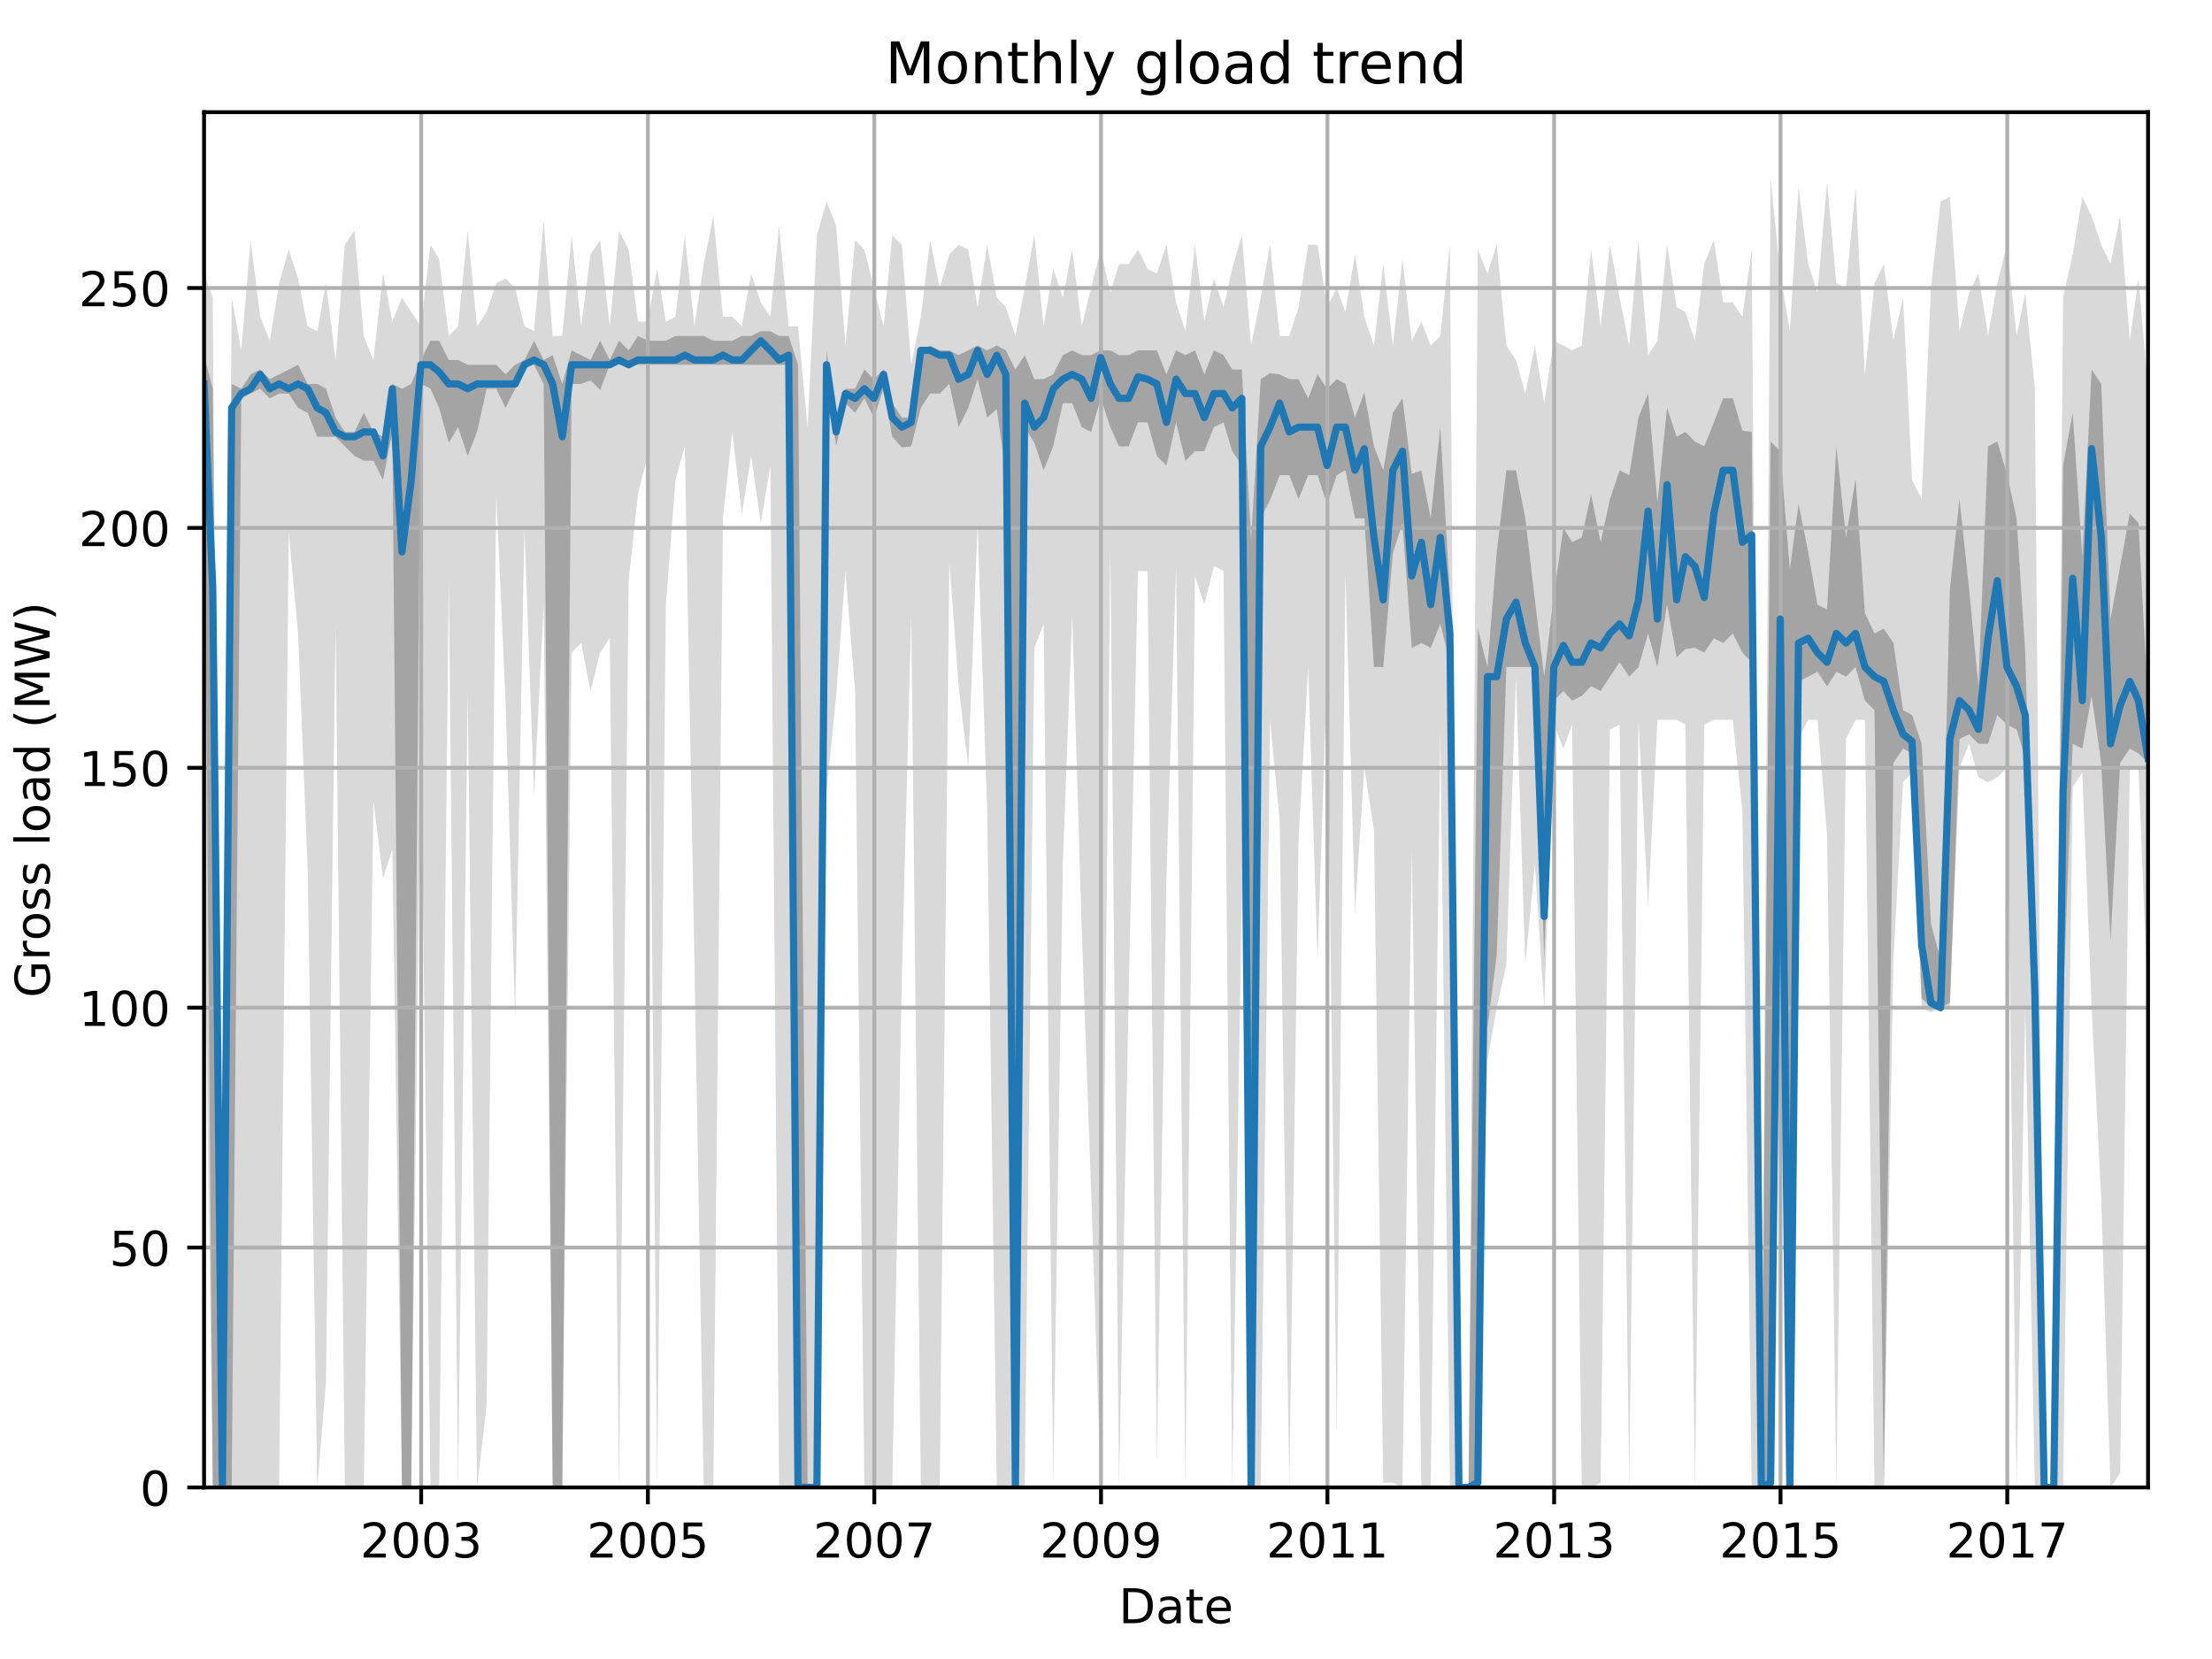 <?xml version="1.0" encoding="utf-8" standalone="no"?>
<!DOCTYPE svg PUBLIC "-//W3C//DTD SVG 1.1//EN"
  "http://www.w3.org/Graphics/SVG/1.1/DTD/svg11.dtd">
<!-- Created with matplotlib (http://matplotlib.org/) -->
<svg height="345.6pt" version="1.1" viewBox="0 0 460.8 345.6" width="460.8pt" xmlns="http://www.w3.org/2000/svg" xmlns:xlink="http://www.w3.org/1999/xlink">
 <defs>
  <style type="text/css">
*{stroke-linecap:butt;stroke-linejoin:round;}
  </style>
 </defs>
 <g id="figure_1">
  <g id="patch_1">
   <path d="M 0 345.6 
L 460.8 345.6 
L 460.8 0 
L 0 0 
z
" style="fill:none;"/>
  </g>
  <g id="axes_1">
   <g id="patch_2">
    <path d="M 42.511 309.863 
L 447.48 309.863 
L 447.48 23.365 
L 42.511 23.365 
z
" style="fill:none;"/>
   </g>
   <g id="PolyCollection_1">
    <path clip-path="url(#p387feae84a)" d="M 42.511 56.997 
L 42.511 179.932 
L 44.32 309.863 
L 46.323 309.863 
L 48.261 309.863 
L 50.264 309.863 
L 52.203 309.863 
L 54.205 309.863 
L 56.208 309.863 
L 58.147 309.863 
L 60.149 110.969 
L 62.088 131.958 
L 64.091 180.932 
L 66.094 309.863 
L 67.903 287.875 
L 69.905 129.959 
L 71.844 309.863 
L 73.847 309.863 
L 75.785 309.863 
L 77.788 166.939 
L 79.791 182.931 
L 81.729 176.934 
L 83.732 309.863 
L 85.67 309.863 
L 87.673 153.946 
L 89.676 309.863 
L 91.485 309.863 
L 93.488 120.963 
L 95.426 309.863 
L 97.429 143.951 
L 99.367 309.863 
L 101.37 292.872 
L 103.373 102.973 
L 105.311 145.95 
L 107.314 211.915 
L 109.252 109.969 
L 111.255 165.94 
L 113.258 125.961 
L 115.132 309.863 
L 117.135 309.863 
L 119.073 135.955 
L 121.076 133.957 
L 123.014 143.951 
L 125.017 135.955 
L 127.02 132.957 
L 128.958 309.863 
L 130.961 120.963 
L 132.899 102.973 
L 134.902 94.977 
L 136.905 309.863 
L 138.714 125.961 
L 140.717 99.975 
L 142.655 92.978 
L 144.658 199.922 
L 146.596 309.863 
L 148.599 309.863 
L 150.602 107.97 
L 152.54 89.98 
L 154.543 106.971 
L 156.481 94.977 
L 158.484 108.97 
L 160.487 96.976 
L 162.296 309.863 
L 164.299 309.863 
L 166.237 309.863 
L 168.24 309.863 
L 170.178 309.863 
L 172.181 164.94 
L 174.184 144.951 
L 176.123 118.964 
L 178.125 143.951 
L 180.064 309.863 
L 182.067 309.863 
L 184.069 309.863 
L 185.878 309.863 
L 187.881 202.92 
L 189.82 127.96 
L 191.822 309.863 
L 193.761 309.863 
L 195.764 309.863 
L 197.767 116.966 
L 199.705 142.952 
L 201.708 159.943 
L 203.646 108.97 
L 205.649 168.938 
L 207.652 309.863 
L 209.525 309.863 
L 211.528 309.863 
L 213.466 309.863 
L 215.469 134.956 
L 217.408 129.959 
L 219.41 308.864 
L 221.413 179.932 
L 223.352 127.96 
L 225.355 193.925 
L 227.293 247.896 
L 229.296 308.864 
L 231.299 113.967 
L 233.108 309.863 
L 235.11 207.917 
L 237.049 118.964 
L 239.052 118.964 
L 240.99 304.866 
L 242.993 182.931 
L 244.996 117.965 
L 246.934 309.863 
L 248.937 119.964 
L 250.875 125.961 
L 252.878 117.965 
L 254.881 118.964 
L 256.69 309.863 
L 258.693 185.929 
L 260.631 309.863 
L 262.634 309.863 
L 264.572 149.948 
L 266.575 170.937 
L 268.578 309.863 
L 270.516 174.935 
L 272.519 138.954 
L 274.457 199.922 
L 276.46 139.953 
L 278.463 298.869 
L 280.272 118.964 
L 282.275 189.927 
L 284.213 159.943 
L 286.216 172.936 
L 288.154 308.864 
L 290.157 308.864 
L 292.16 309.863 
L 294.098 176.934 
L 296.101 309.863 
L 298.04 309.863 
L 300.042 151.947 
L 302.045 309.863 
L 303.919 309.863 
L 305.922 309.863 
L 307.86 309.863 
L 309.863 220.911 
L 311.801 209.916 
L 313.804 200.921 
L 315.807 140.953 
L 317.745 200.921 
L 319.748 179.932 
L 321.686 209.916 
L 323.689 150.948 
L 325.692 155.945 
L 327.501 150.948 
L 329.504 309.863 
L 331.442 309.863 
L 333.445 308.864 
L 335.384 151.947 
L 337.386 150.948 
L 339.389 309.863 
L 341.328 149.948 
L 343.33 188.927 
L 345.269 149.948 
L 347.272 149.948 
L 349.274 149.948 
L 351.083 150.948 
L 353.086 309.863 
L 355.025 150.948 
L 357.028 149.948 
L 358.966 149.948 
L 360.969 149.948 
L 362.972 168.938 
L 364.91 309.863 
L 366.913 309.863 
L 368.851 309.863 
L 370.854 149.948 
L 372.857 309.863 
L 374.666 153.946 
L 376.669 149.948 
L 378.607 149.948 
L 380.61 173.935 
L 382.548 309.863 
L 384.551 153.946 
L 386.554 149.948 
L 388.492 149.948 
L 390.495 309.863 
L 392.433 309.863 
L 394.436 199.922 
L 396.439 162.941 
L 398.313 160.942 
L 400.315 209.916 
L 402.254 210.916 
L 404.257 209.916 
L 406.195 209.916 
L 408.198 159.943 
L 410.201 154.945 
L 412.139 161.942 
L 414.142 162.941 
L 416.08 161.942 
L 418.083 159.943 
L 420.086 309.863 
L 421.895 209.916 
L 423.898 309.863 
L 425.836 309.863 
L 427.839 309.863 
L 429.777 309.863 
L 431.78 163.941 
L 433.783 160.942 
L 435.721 209.916 
L 437.724 249.895 
L 439.662 309.863 
L 441.665 306.865 
L 443.668 159.943 
L 445.477 159.943 
L 447.48 209.916 
L 447.48 80.985 
L 447.48 80.985 
L 445.477 57.997 
L 443.668 70.99 
L 441.665 45.004 
L 439.662 54.998 
L 437.724 51 
L 435.721 45.004 
L 433.783 41.006 
L 431.78 52.999 
L 429.777 61.995 
L 427.839 309.863 
L 425.836 309.863 
L 423.898 80.985 
L 421.895 60.995 
L 420.086 69.99 
L 418.083 51 
L 416.08 58.996 
L 414.142 69.99 
L 412.139 56.997 
L 410.201 60.995 
L 408.198 68.991 
L 406.195 41.006 
L 404.257 42.005 
L 402.254 59.996 
L 400.315 103.972 
L 398.313 99.975 
L 396.439 61.995 
L 394.436 70.99 
L 392.433 54.998 
L 390.495 58.996 
L 388.492 77.986 
L 386.554 39.007 
L 384.551 59.996 
L 382.548 58.996 
L 380.61 38.007 
L 378.607 60.995 
L 376.669 54.998 
L 374.666 39.007 
L 372.857 68.991 
L 370.854 56.997 
L 368.851 37.008 
L 366.913 308.864 
L 364.91 52 
L 362.972 65.993 
L 360.969 62.994 
L 358.966 62.994 
L 357.028 50.001 
L 355.025 54.998 
L 353.086 70.99 
L 351.083 64.993 
L 349.274 63.994 
L 347.272 51 
L 345.269 70.99 
L 343.33 73.988 
L 341.328 50.001 
L 339.389 71.989 
L 337.386 61.995 
L 335.384 51 
L 333.445 67.991 
L 331.442 52 
L 329.504 71.989 
L 327.501 72.989 
L 325.692 71.989 
L 323.689 70.99 
L 321.686 83.983 
L 319.748 71.989 
L 317.745 81.984 
L 315.807 74.988 
L 313.804 71.989 
L 311.801 51 
L 309.863 56.997 
L 307.86 52 
L 305.922 309.863 
L 303.919 309.863 
L 302.045 51 
L 300.042 69.99 
L 298.04 71.989 
L 296.101 66.992 
L 294.098 70.99 
L 292.16 53.999 
L 290.157 71.989 
L 288.154 54.998 
L 286.216 71.989 
L 284.213 65.993 
L 282.275 52.999 
L 280.272 64.993 
L 278.463 59.996 
L 276.46 63.994 
L 274.457 51 
L 272.519 51 
L 270.516 63.994 
L 268.578 69.99 
L 266.575 69.99 
L 264.572 51 
L 262.634 61.995 
L 260.631 71.989 
L 258.693 49.001 
L 256.69 55.998 
L 254.881 63.994 
L 252.878 57.997 
L 250.875 66.992 
L 248.937 51 
L 246.934 68.991 
L 244.996 62.994 
L 242.993 51 
L 240.99 56.997 
L 239.052 55.998 
L 237.049 52 
L 235.11 54.998 
L 233.108 54.998 
L 231.299 60.995 
L 229.296 52 
L 227.293 59.996 
L 225.355 67.991 
L 223.352 52 
L 221.413 61.995 
L 219.41 55.998 
L 217.408 67.991 
L 215.469 49.001 
L 213.466 59.996 
L 211.528 69.99 
L 209.525 63.994 
L 207.652 61.995 
L 205.649 51 
L 203.646 63.994 
L 201.708 52 
L 199.705 51 
L 197.767 52.999 
L 195.764 59.996 
L 193.761 50.001 
L 191.822 65.993 
L 189.82 75.987 
L 187.881 51 
L 185.878 49.001 
L 184.069 67.991 
L 182.067 59.996 
L 180.064 52 
L 178.125 50.001 
L 176.123 71.989 
L 174.184 47.003 
L 172.181 42.005 
L 170.178 49.001 
L 168.24 88.98 
L 166.237 67.991 
L 164.299 67.991 
L 162.296 47.003 
L 160.487 65.993 
L 158.484 62.994 
L 156.481 56.997 
L 154.543 67.991 
L 152.54 65.993 
L 150.602 65.993 
L 148.599 45.004 
L 146.596 54.998 
L 144.658 67.991 
L 142.655 49.001 
L 140.717 65.993 
L 138.714 66.992 
L 136.905 55.998 
L 134.902 66.992 
L 132.899 66.992 
L 130.961 52 
L 128.958 48.002 
L 127.02 67.991 
L 125.017 50.001 
L 123.014 52.999 
L 121.076 67.991 
L 119.073 49.001 
L 117.135 69.99 
L 115.132 69.99 
L 113.258 46.003 
L 111.255 68.991 
L 109.252 67.991 
L 107.314 59.996 
L 105.311 57.997 
L 103.373 58.996 
L 101.37 64.993 
L 99.367 67.991 
L 97.429 48.002 
L 95.426 67.991 
L 93.488 69.99 
L 91.485 53.999 
L 89.676 51 
L 87.673 67.991 
L 85.67 64.993 
L 83.732 61.995 
L 81.729 66.992 
L 79.791 56.997 
L 77.788 74.988 
L 75.785 69.99 
L 73.847 48.002 
L 71.844 51 
L 69.905 74.988 
L 67.903 58.996 
L 66.094 68.991 
L 64.091 67.991 
L 62.088 57.997 
L 60.149 52 
L 58.147 58.996 
L 56.208 70.99 
L 54.205 65.993 
L 52.203 50.001 
L 50.264 72.989 
L 48.261 61.995 
L 46.323 309.863 
L 44.32 61.995 
L 42.511 56.997 
z
" style="fill:#808080;fill-opacity:0.3;"/>
   </g>
   <g id="PolyCollection_2">
    <path clip-path="url(#p387feae84a)" d="M 42.511 73.988 
L 42.511 87.981 
L 44.32 309.863 
L 46.323 309.863 
L 48.261 309.863 
L 50.264 82.984 
L 52.203 81.984 
L 54.205 80.985 
L 56.208 82.984 
L 58.147 81.984 
L 60.149 81.984 
L 62.088 84.982 
L 64.091 85.982 
L 66.094 90.979 
L 67.903 90.979 
L 69.905 90.979 
L 71.844 92.978 
L 73.847 94.977 
L 75.785 95.977 
L 77.788 95.977 
L 79.791 99.975 
L 81.729 89.98 
L 83.732 309.863 
L 85.67 309.863 
L 87.673 79.985 
L 89.676 80.985 
L 91.485 84.982 
L 93.488 92.229 
L 95.426 88.98 
L 97.429 94.977 
L 99.367 89.98 
L 101.37 80.985 
L 103.373 80.985 
L 105.311 84.982 
L 107.314 80.985 
L 109.252 75.987 
L 111.255 75.987 
L 113.258 79.985 
L 115.132 309.863 
L 117.135 309.863 
L 119.073 79.985 
L 121.076 79.985 
L 123.014 79.235 
L 125.017 81.234 
L 127.02 75.987 
L 128.958 75.987 
L 130.961 75.987 
L 132.899 75.987 
L 134.902 75.987 
L 136.905 75.987 
L 138.714 75.987 
L 140.717 75.987 
L 142.655 75.987 
L 144.658 75.987 
L 146.596 75.987 
L 148.599 75.987 
L 150.602 75.987 
L 152.54 75.987 
L 154.543 75.987 
L 156.481 75.987 
L 158.484 75.987 
L 160.487 75.987 
L 162.296 75.987 
L 164.299 75.987 
L 166.237 309.863 
L 168.24 309.863 
L 170.178 309.863 
L 172.181 77.986 
L 174.184 92.978 
L 176.123 83.983 
L 178.125 85.982 
L 180.064 82.984 
L 182.067 86.981 
L 184.069 80.985 
L 185.878 90.979 
L 187.881 93.228 
L 189.82 92.978 
L 191.822 84.982 
L 193.761 81.984 
L 195.764 81.984 
L 197.767 79.985 
L 199.705 88.98 
L 201.708 84.982 
L 203.646 78.986 
L 205.649 86.981 
L 207.652 85.232 
L 209.525 98.475 
L 211.528 309.863 
L 213.466 88.98 
L 215.469 92.229 
L 217.408 97.976 
L 219.41 92.978 
L 221.413 83.983 
L 223.352 83.983 
L 225.355 88.98 
L 227.293 89.98 
L 229.296 82.984 
L 231.299 88.98 
L 233.108 92.978 
L 235.11 92.978 
L 237.049 87.981 
L 239.052 87.981 
L 240.99 94.977 
L 242.993 96.976 
L 244.996 87.981 
L 246.934 95.977 
L 248.937 93.978 
L 250.875 93.978 
L 252.878 88.98 
L 254.881 87.981 
L 256.69 93.978 
L 258.693 96.976 
L 260.631 309.863 
L 262.634 107.97 
L 264.572 104.222 
L 266.575 98.975 
L 268.578 98.975 
L 270.516 103.972 
L 272.519 98.975 
L 274.457 98.975 
L 276.46 104.972 
L 278.463 98.975 
L 280.272 97.976 
L 282.275 107.97 
L 284.213 107.97 
L 286.216 138.954 
L 288.154 138.954 
L 290.157 115.216 
L 292.16 108.97 
L 294.098 134.956 
L 296.101 133.957 
L 298.04 134.956 
L 300.042 129.959 
L 302.045 137.954 
L 303.919 309.863 
L 305.922 309.863 
L 307.86 309.863 
L 309.863 214.164 
L 311.801 198.922 
L 313.804 138.954 
L 315.807 138.954 
L 317.745 138.954 
L 319.748 138.954 
L 321.686 199.922 
L 323.689 145.95 
L 325.692 143.951 
L 327.501 145.95 
L 329.504 144.951 
L 331.442 142.952 
L 333.445 143.951 
L 335.384 140.953 
L 337.386 137.954 
L 339.389 140.953 
L 341.328 138.954 
L 343.33 131.958 
L 345.269 138.954 
L 347.272 125.961 
L 349.274 136.955 
L 351.083 135.206 
L 353.086 134.956 
L 355.025 135.955 
L 357.028 132.957 
L 358.966 133.957 
L 360.969 131.958 
L 362.972 135.955 
L 364.91 137.954 
L 366.913 309.863 
L 368.851 309.863 
L 370.854 136.955 
L 372.857 309.863 
L 374.666 141.952 
L 376.669 140.953 
L 378.607 139.953 
L 380.61 142.952 
L 382.548 139.953 
L 384.551 140.953 
L 386.554 138.954 
L 388.492 145.95 
L 390.495 147.949 
L 392.433 309.863 
L 394.436 158.943 
L 396.439 155.945 
L 398.313 156.944 
L 400.315 207.917 
L 402.254 209.916 
L 404.257 209.916 
L 406.195 208.917 
L 408.198 153.946 
L 410.201 152.947 
L 412.139 154.945 
L 414.142 154.945 
L 416.08 148.949 
L 418.083 150.948 
L 420.086 151.947 
L 421.895 157.944 
L 423.898 209.916 
L 425.836 309.863 
L 427.839 309.863 
L 429.777 208.917 
L 431.78 154.945 
L 433.783 155.945 
L 435.721 144.951 
L 437.724 158.943 
L 439.662 195.924 
L 441.665 158.943 
L 443.668 155.945 
L 445.477 156.944 
L 447.48 158.943 
L 447.48 146.7 
L 447.48 146.7 
L 445.477 108.97 
L 443.668 106.971 
L 441.665 117.965 
L 439.662 128.959 
L 437.724 79.985 
L 435.721 76.987 
L 433.783 115.966 
L 431.78 85.982 
L 429.777 96.976 
L 427.839 309.863 
L 425.836 309.863 
L 423.898 203.92 
L 421.895 135.955 
L 420.086 107.97 
L 418.083 98.725 
L 416.08 91.979 
L 414.142 92.978 
L 412.139 142.952 
L 410.201 122.712 
L 408.198 103.972 
L 406.195 122.712 
L 404.257 199.922 
L 402.254 192.426 
L 400.315 154.945 
L 398.313 148.949 
L 396.439 147.949 
L 394.436 133.957 
L 392.433 130.958 
L 390.495 131.958 
L 388.492 127.71 
L 386.554 99.725 
L 384.551 111.968 
L 382.548 92.978 
L 380.61 126.96 
L 378.607 125.961 
L 376.669 114.967 
L 374.666 104.972 
L 372.857 118.715 
L 370.854 93.978 
L 368.851 91.979 
L 366.913 309.863 
L 364.91 89.98 
L 362.972 89.73 
L 360.969 82.984 
L 358.966 82.984 
L 357.028 87.981 
L 355.025 92.978 
L 353.086 91.979 
L 351.083 89.98 
L 349.274 90.979 
L 347.272 84.982 
L 345.269 104.722 
L 343.33 81.984 
L 341.328 86.981 
L 339.389 98.975 
L 337.386 97.976 
L 335.384 103.972 
L 333.445 112.968 
L 331.442 102.973 
L 329.504 111.968 
L 327.501 112.968 
L 325.692 109.969 
L 323.689 123.962 
L 321.686 140.953 
L 319.748 124.961 
L 317.745 107.97 
L 315.807 97.976 
L 313.804 97.976 
L 311.801 114.967 
L 309.863 138.954 
L 307.86 130.958 
L 305.922 309.863 
L 303.919 309.863 
L 302.045 123.962 
L 300.042 88.98 
L 298.04 107.97 
L 296.101 97.976 
L 294.098 98.725 
L 292.16 82.984 
L 290.157 85.982 
L 288.154 97.976 
L 286.216 92.978 
L 284.213 81.734 
L 282.275 86.981 
L 280.272 79.985 
L 278.463 78.986 
L 276.46 80.985 
L 274.457 77.986 
L 272.519 82.984 
L 270.516 78.986 
L 268.578 78.986 
L 266.575 77.986 
L 264.572 77.736 
L 262.634 78.986 
L 260.631 112.468 
L 258.693 76.987 
L 256.69 76.987 
L 254.881 73.988 
L 252.878 72.989 
L 250.875 77.986 
L 248.937 72.989 
L 246.934 73.988 
L 244.996 72.989 
L 242.993 77.986 
L 240.99 72.989 
L 239.052 72.989 
L 237.049 72.989 
L 235.11 73.988 
L 233.108 73.988 
L 231.299 72.989 
L 229.296 72.989 
L 227.293 73.988 
L 225.355 73.988 
L 223.352 72.989 
L 221.413 73.988 
L 219.41 77.986 
L 217.408 78.986 
L 215.469 78.986 
L 213.466 73.988 
L 211.528 76.987 
L 209.525 72.989 
L 207.652 71.989 
L 205.649 72.989 
L 203.646 71.989 
L 201.708 72.989 
L 199.705 73.988 
L 197.767 72.989 
L 195.764 72.989 
L 193.761 71.989 
L 191.822 72.989 
L 189.82 86.981 
L 187.881 86.981 
L 185.878 83.983 
L 184.069 76.987 
L 182.067 78.986 
L 180.064 76.987 
L 178.125 80.985 
L 176.123 80.985 
L 174.184 87.981 
L 172.181 72.989 
L 170.178 309.863 
L 168.24 309.863 
L 166.237 75.987 
L 164.299 69.99 
L 162.296 69.99 
L 160.487 68.991 
L 158.484 68.991 
L 156.481 69.99 
L 154.543 69.99 
L 152.54 70.99 
L 150.602 70.99 
L 148.599 70.99 
L 146.596 69.99 
L 144.658 69.99 
L 142.655 69.99 
L 140.717 69.99 
L 138.714 70.99 
L 136.905 70.99 
L 134.902 70.99 
L 132.899 69.99 
L 130.961 72.989 
L 128.958 70.99 
L 127.02 74.988 
L 125.017 70.99 
L 123.014 74.988 
L 121.076 73.988 
L 119.073 72.989 
L 117.135 79.985 
L 115.132 73.988 
L 113.258 74.988 
L 111.255 70.99 
L 109.252 74.988 
L 107.314 75.987 
L 105.311 77.986 
L 103.373 75.987 
L 101.37 75.987 
L 99.367 75.987 
L 97.429 75.987 
L 95.426 74.988 
L 93.488 74.988 
L 91.485 70.99 
L 89.676 70.99 
L 87.673 74.988 
L 85.67 79.985 
L 83.732 80.985 
L 81.729 79.985 
L 79.791 90.979 
L 77.788 89.98 
L 75.785 85.982 
L 73.847 89.98 
L 71.844 89.98 
L 69.905 86.981 
L 67.903 80.985 
L 66.094 79.985 
L 64.091 79.985 
L 62.088 75.987 
L 60.149 76.987 
L 58.147 77.986 
L 56.208 78.986 
L 54.205 76.987 
L 52.203 77.986 
L 50.264 80.985 
L 48.261 79.985 
L 46.323 309.863 
L 44.32 80.985 
L 42.511 73.988 
z
" style="fill:#808080;fill-opacity:0.6;"/>
   </g>
   <g id="matplotlib.axis_1">
    <g id="xtick_1">
     <g id="line2d_1">
      <path clip-path="url(#p387feae84a)" d="M 87.737 309.863 
L 87.737 23.365 
" style="fill:none;stroke:#b0b0b0;stroke-linecap:square;stroke-width:0.8;"/>
     </g>
     <g id="line2d_2">
      <defs>
       <path d="M 0 0 
L 0 3.5 
" id="mf869d3d79f" style="stroke:#000000;stroke-width:0.8;"/>
      </defs>
      <g>
       <use style="stroke:#000000;stroke-width:0.8;" x="87.737" xlink:href="#mf869d3d79f" y="309.863"/>
      </g>
     </g>
     <g id="text_1">
      <!-- 2003 -->
      <defs>
       <path d="M 19.188 8.297 
L 53.609 8.297 
L 53.609 0 
L 7.328 0 
L 7.328 8.297 
Q 12.938 14.109 22.625 23.891 
Q 32.328 33.688 34.812 36.531 
Q 39.547 41.844 41.422 45.531 
Q 43.312 49.219 43.312 52.781 
Q 43.312 58.594 39.234 62.25 
Q 35.156 65.922 28.609 65.922 
Q 23.969 65.922 18.812 64.312 
Q 13.672 62.703 7.812 59.422 
L 7.812 69.391 
Q 13.766 71.781 18.938 73 
Q 24.125 74.219 28.422 74.219 
Q 39.75 74.219 46.484 68.547 
Q 53.219 62.891 53.219 53.422 
Q 53.219 48.922 51.531 44.891 
Q 49.859 40.875 45.406 35.406 
Q 44.188 33.984 37.641 27.219 
Q 31.109 20.453 19.188 8.297 
z
" id="DejaVuSans-32"/>
       <path d="M 31.781 66.406 
Q 24.172 66.406 20.328 58.906 
Q 16.5 51.422 16.5 36.375 
Q 16.5 21.391 20.328 13.891 
Q 24.172 6.391 31.781 6.391 
Q 39.453 6.391 43.281 13.891 
Q 47.125 21.391 47.125 36.375 
Q 47.125 51.422 43.281 58.906 
Q 39.453 66.406 31.781 66.406 
z
M 31.781 74.219 
Q 44.047 74.219 50.516 64.516 
Q 56.984 54.828 56.984 36.375 
Q 56.984 17.969 50.516 8.266 
Q 44.047 -1.422 31.781 -1.422 
Q 19.531 -1.422 13.062 8.266 
Q 6.594 17.969 6.594 36.375 
Q 6.594 54.828 13.062 64.516 
Q 19.531 74.219 31.781 74.219 
z
" id="DejaVuSans-30"/>
       <path d="M 40.578 39.312 
Q 47.656 37.797 51.625 33 
Q 55.609 28.219 55.609 21.188 
Q 55.609 10.406 48.188 4.484 
Q 40.766 -1.422 27.094 -1.422 
Q 22.516 -1.422 17.656 -0.516 
Q 12.797 0.391 7.625 2.203 
L 7.625 11.719 
Q 11.719 9.328 16.594 8.109 
Q 21.484 6.891 26.812 6.891 
Q 36.078 6.891 40.938 10.547 
Q 45.797 14.203 45.797 21.188 
Q 45.797 27.641 41.281 31.266 
Q 36.766 34.906 28.719 34.906 
L 20.219 34.906 
L 20.219 43.016 
L 29.109 43.016 
Q 36.375 43.016 40.234 45.922 
Q 44.094 48.828 44.094 54.297 
Q 44.094 59.906 40.109 62.906 
Q 36.141 65.922 28.719 65.922 
Q 24.656 65.922 20.016 65.031 
Q 15.375 64.156 9.812 62.312 
L 9.812 71.094 
Q 15.438 72.656 20.344 73.438 
Q 25.25 74.219 29.594 74.219 
Q 40.828 74.219 47.359 69.109 
Q 53.906 64.016 53.906 55.328 
Q 53.906 49.266 50.438 45.094 
Q 46.969 40.922 40.578 39.312 
z
" id="DejaVuSans-33"/>
      </defs>
      <g transform="translate(75.012 324.462)scale(0.1 -0.1)">
       <use xlink:href="#DejaVuSans-32"/>
       <use x="63.623" xlink:href="#DejaVuSans-30"/>
       <use x="127.246" xlink:href="#DejaVuSans-30"/>
       <use x="190.869" xlink:href="#DejaVuSans-33"/>
      </g>
     </g>
    </g>
    <g id="xtick_2">
     <g id="line2d_3">
      <path clip-path="url(#p387feae84a)" d="M 134.967 309.863 
L 134.967 23.365 
" style="fill:none;stroke:#b0b0b0;stroke-linecap:square;stroke-width:0.8;"/>
     </g>
     <g id="line2d_4">
      <g>
       <use style="stroke:#000000;stroke-width:0.8;" x="134.967" xlink:href="#mf869d3d79f" y="309.863"/>
      </g>
     </g>
     <g id="text_2">
      <!-- 2005 -->
      <defs>
       <path d="M 10.797 72.906 
L 49.516 72.906 
L 49.516 64.594 
L 19.828 64.594 
L 19.828 46.734 
Q 21.969 47.469 24.109 47.828 
Q 26.266 48.188 28.422 48.188 
Q 40.625 48.188 47.75 41.5 
Q 54.891 34.812 54.891 23.391 
Q 54.891 11.625 47.562 5.094 
Q 40.234 -1.422 26.906 -1.422 
Q 22.312 -1.422 17.547 -0.641 
Q 12.797 0.141 7.719 1.703 
L 7.719 11.625 
Q 12.109 9.234 16.797 8.062 
Q 21.484 6.891 26.703 6.891 
Q 35.156 6.891 40.078 11.328 
Q 45.016 15.766 45.016 23.391 
Q 45.016 31 40.078 35.438 
Q 35.156 39.891 26.703 39.891 
Q 22.75 39.891 18.812 39.016 
Q 14.891 38.141 10.797 36.281 
z
" id="DejaVuSans-35"/>
      </defs>
      <g transform="translate(122.242 324.462)scale(0.1 -0.1)">
       <use xlink:href="#DejaVuSans-32"/>
       <use x="63.623" xlink:href="#DejaVuSans-30"/>
       <use x="127.246" xlink:href="#DejaVuSans-30"/>
       <use x="190.869" xlink:href="#DejaVuSans-35"/>
      </g>
     </g>
    </g>
    <g id="xtick_3">
     <g id="line2d_5">
      <path clip-path="url(#p387feae84a)" d="M 182.131 309.863 
L 182.131 23.365 
" style="fill:none;stroke:#b0b0b0;stroke-linecap:square;stroke-width:0.8;"/>
     </g>
     <g id="line2d_6">
      <g>
       <use style="stroke:#000000;stroke-width:0.8;" x="182.131" xlink:href="#mf869d3d79f" y="309.863"/>
      </g>
     </g>
     <g id="text_3">
      <!-- 2007 -->
      <defs>
       <path d="M 8.203 72.906 
L 55.078 72.906 
L 55.078 68.703 
L 28.609 0 
L 18.312 0 
L 43.219 64.594 
L 8.203 64.594 
z
" id="DejaVuSans-37"/>
      </defs>
      <g transform="translate(169.406 324.462)scale(0.1 -0.1)">
       <use xlink:href="#DejaVuSans-32"/>
       <use x="63.623" xlink:href="#DejaVuSans-30"/>
       <use x="127.246" xlink:href="#DejaVuSans-30"/>
       <use x="190.869" xlink:href="#DejaVuSans-37"/>
      </g>
     </g>
    </g>
    <g id="xtick_4">
     <g id="line2d_7">
      <path clip-path="url(#p387feae84a)" d="M 229.36 309.863 
L 229.36 23.365 
" style="fill:none;stroke:#b0b0b0;stroke-linecap:square;stroke-width:0.8;"/>
     </g>
     <g id="line2d_8">
      <g>
       <use style="stroke:#000000;stroke-width:0.8;" x="229.36" xlink:href="#mf869d3d79f" y="309.863"/>
      </g>
     </g>
     <g id="text_4">
      <!-- 2009 -->
      <defs>
       <path d="M 10.984 1.516 
L 10.984 10.5 
Q 14.703 8.734 18.5 7.812 
Q 22.312 6.891 25.984 6.891 
Q 35.75 6.891 40.891 13.453 
Q 46.047 20.016 46.781 33.406 
Q 43.953 29.203 39.594 26.953 
Q 35.25 24.703 29.984 24.703 
Q 19.047 24.703 12.672 31.312 
Q 6.297 37.938 6.297 49.422 
Q 6.297 60.641 12.938 67.422 
Q 19.578 74.219 30.609 74.219 
Q 43.266 74.219 49.922 64.516 
Q 56.594 54.828 56.594 36.375 
Q 56.594 19.141 48.406 8.859 
Q 40.234 -1.422 26.422 -1.422 
Q 22.703 -1.422 18.891 -0.688 
Q 15.094 0.047 10.984 1.516 
z
M 30.609 32.422 
Q 37.25 32.422 41.125 36.953 
Q 45.016 41.5 45.016 49.422 
Q 45.016 57.281 41.125 61.844 
Q 37.25 66.406 30.609 66.406 
Q 23.969 66.406 20.094 61.844 
Q 16.219 57.281 16.219 49.422 
Q 16.219 41.5 20.094 36.953 
Q 23.969 32.422 30.609 32.422 
z
" id="DejaVuSans-39"/>
      </defs>
      <g transform="translate(216.635 324.462)scale(0.1 -0.1)">
       <use xlink:href="#DejaVuSans-32"/>
       <use x="63.623" xlink:href="#DejaVuSans-30"/>
       <use x="127.246" xlink:href="#DejaVuSans-30"/>
       <use x="190.869" xlink:href="#DejaVuSans-39"/>
      </g>
     </g>
    </g>
    <g id="xtick_5">
     <g id="line2d_9">
      <path clip-path="url(#p387feae84a)" d="M 276.525 309.863 
L 276.525 23.365 
" style="fill:none;stroke:#b0b0b0;stroke-linecap:square;stroke-width:0.8;"/>
     </g>
     <g id="line2d_10">
      <g>
       <use style="stroke:#000000;stroke-width:0.8;" x="276.525" xlink:href="#mf869d3d79f" y="309.863"/>
      </g>
     </g>
     <g id="text_5">
      <!-- 2011 -->
      <defs>
       <path d="M 12.406 8.297 
L 28.516 8.297 
L 28.516 63.922 
L 10.984 60.406 
L 10.984 69.391 
L 28.422 72.906 
L 38.281 72.906 
L 38.281 8.297 
L 54.391 8.297 
L 54.391 0 
L 12.406 0 
z
" id="DejaVuSans-31"/>
      </defs>
      <g transform="translate(263.8 324.462)scale(0.1 -0.1)">
       <use xlink:href="#DejaVuSans-32"/>
       <use x="63.623" xlink:href="#DejaVuSans-30"/>
       <use x="127.246" xlink:href="#DejaVuSans-31"/>
       <use x="190.869" xlink:href="#DejaVuSans-31"/>
      </g>
     </g>
    </g>
    <g id="xtick_6">
     <g id="line2d_11">
      <path clip-path="url(#p387feae84a)" d="M 323.754 309.863 
L 323.754 23.365 
" style="fill:none;stroke:#b0b0b0;stroke-linecap:square;stroke-width:0.8;"/>
     </g>
     <g id="line2d_12">
      <g>
       <use style="stroke:#000000;stroke-width:0.8;" x="323.754" xlink:href="#mf869d3d79f" y="309.863"/>
      </g>
     </g>
     <g id="text_6">
      <!-- 2013 -->
      <g transform="translate(311.029 324.462)scale(0.1 -0.1)">
       <use xlink:href="#DejaVuSans-32"/>
       <use x="63.623" xlink:href="#DejaVuSans-30"/>
       <use x="127.246" xlink:href="#DejaVuSans-31"/>
       <use x="190.869" xlink:href="#DejaVuSans-33"/>
      </g>
     </g>
    </g>
    <g id="xtick_7">
     <g id="line2d_13">
      <path clip-path="url(#p387feae84a)" d="M 370.918 309.863 
L 370.918 23.365 
" style="fill:none;stroke:#b0b0b0;stroke-linecap:square;stroke-width:0.8;"/>
     </g>
     <g id="line2d_14">
      <g>
       <use style="stroke:#000000;stroke-width:0.8;" x="370.918" xlink:href="#mf869d3d79f" y="309.863"/>
      </g>
     </g>
     <g id="text_7">
      <!-- 2015 -->
      <g transform="translate(358.193 324.462)scale(0.1 -0.1)">
       <use xlink:href="#DejaVuSans-32"/>
       <use x="63.623" xlink:href="#DejaVuSans-30"/>
       <use x="127.246" xlink:href="#DejaVuSans-31"/>
       <use x="190.869" xlink:href="#DejaVuSans-35"/>
      </g>
     </g>
    </g>
    <g id="xtick_8">
     <g id="line2d_15">
      <path clip-path="url(#p387feae84a)" d="M 418.148 309.863 
L 418.148 23.365 
" style="fill:none;stroke:#b0b0b0;stroke-linecap:square;stroke-width:0.8;"/>
     </g>
     <g id="line2d_16">
      <g>
       <use style="stroke:#000000;stroke-width:0.8;" x="418.148" xlink:href="#mf869d3d79f" y="309.863"/>
      </g>
     </g>
     <g id="text_8">
      <!-- 2017 -->
      <g transform="translate(405.423 324.462)scale(0.1 -0.1)">
       <use xlink:href="#DejaVuSans-32"/>
       <use x="63.623" xlink:href="#DejaVuSans-30"/>
       <use x="127.246" xlink:href="#DejaVuSans-31"/>
       <use x="190.869" xlink:href="#DejaVuSans-37"/>
      </g>
     </g>
    </g>
    <g id="text_9">
     <!-- Date -->
     <defs>
      <path d="M 19.672 64.797 
L 19.672 8.109 
L 31.594 8.109 
Q 46.688 8.109 53.688 14.938 
Q 60.688 21.781 60.688 36.531 
Q 60.688 51.172 53.688 57.984 
Q 46.688 64.797 31.594 64.797 
z
M 9.812 72.906 
L 30.078 72.906 
Q 51.266 72.906 61.172 64.094 
Q 71.094 55.281 71.094 36.531 
Q 71.094 17.672 61.125 8.828 
Q 51.172 0 30.078 0 
L 9.812 0 
z
" id="DejaVuSans-44"/>
      <path d="M 34.281 27.484 
Q 23.391 27.484 19.188 25 
Q 14.984 22.516 14.984 16.5 
Q 14.984 11.719 18.141 8.906 
Q 21.297 6.109 26.703 6.109 
Q 34.188 6.109 38.703 11.406 
Q 43.219 16.703 43.219 25.484 
L 43.219 27.484 
z
M 52.203 31.203 
L 52.203 0 
L 43.219 0 
L 43.219 8.297 
Q 40.141 3.328 35.547 0.953 
Q 30.953 -1.422 24.312 -1.422 
Q 15.922 -1.422 10.953 3.297 
Q 6 8.016 6 15.922 
Q 6 25.141 12.172 29.828 
Q 18.359 34.516 30.609 34.516 
L 43.219 34.516 
L 43.219 35.406 
Q 43.219 41.609 39.141 45 
Q 35.062 48.391 27.688 48.391 
Q 23 48.391 18.547 47.266 
Q 14.109 46.141 10.016 43.891 
L 10.016 52.203 
Q 14.938 54.109 19.578 55.047 
Q 24.219 56 28.609 56 
Q 40.484 56 46.344 49.844 
Q 52.203 43.703 52.203 31.203 
z
" id="DejaVuSans-61"/>
      <path d="M 18.312 70.219 
L 18.312 54.688 
L 36.812 54.688 
L 36.812 47.703 
L 18.312 47.703 
L 18.312 18.016 
Q 18.312 11.328 20.141 9.422 
Q 21.969 7.516 27.594 7.516 
L 36.812 7.516 
L 36.812 0 
L 27.594 0 
Q 17.188 0 13.234 3.875 
Q 9.281 7.766 9.281 18.016 
L 9.281 47.703 
L 2.688 47.703 
L 2.688 54.688 
L 9.281 54.688 
L 9.281 70.219 
z
" id="DejaVuSans-74"/>
      <path d="M 56.203 29.594 
L 56.203 25.203 
L 14.891 25.203 
Q 15.484 15.922 20.484 11.062 
Q 25.484 6.203 34.422 6.203 
Q 39.594 6.203 44.453 7.469 
Q 49.312 8.734 54.109 11.281 
L 54.109 2.781 
Q 49.266 0.734 44.188 -0.344 
Q 39.109 -1.422 33.891 -1.422 
Q 20.797 -1.422 13.156 6.188 
Q 5.516 13.812 5.516 26.812 
Q 5.516 40.234 12.766 48.109 
Q 20.016 56 32.328 56 
Q 43.359 56 49.781 48.891 
Q 56.203 41.797 56.203 29.594 
z
M 47.219 32.234 
Q 47.125 39.594 43.094 43.984 
Q 39.062 48.391 32.422 48.391 
Q 24.906 48.391 20.391 44.141 
Q 15.875 39.891 15.188 32.172 
z
" id="DejaVuSans-65"/>
     </defs>
     <g transform="translate(233.045 338.14)scale(0.1 -0.1)">
      <use xlink:href="#DejaVuSans-44"/>
      <use x="77.002" xlink:href="#DejaVuSans-61"/>
      <use x="138.281" xlink:href="#DejaVuSans-74"/>
      <use x="177.49" xlink:href="#DejaVuSans-65"/>
     </g>
    </g>
   </g>
   <g id="matplotlib.axis_2">
    <g id="ytick_1">
     <g id="line2d_17">
      <path clip-path="url(#p387feae84a)" d="M 42.511 309.863 
L 447.48 309.863 
" style="fill:none;stroke:#b0b0b0;stroke-linecap:square;stroke-width:0.8;"/>
     </g>
     <g id="line2d_18">
      <defs>
       <path d="M 0 0 
L -3.5 0 
" id="m0451f99139" style="stroke:#000000;stroke-width:0.8;"/>
      </defs>
      <g>
       <use style="stroke:#000000;stroke-width:0.8;" x="42.511" xlink:href="#m0451f99139" y="309.863"/>
      </g>
     </g>
     <g id="text_10">
      <!-- 0 -->
      <g transform="translate(29.149 313.663)scale(0.1 -0.1)">
       <use xlink:href="#DejaVuSans-30"/>
      </g>
     </g>
    </g>
    <g id="ytick_2">
     <g id="line2d_19">
      <path clip-path="url(#p387feae84a)" d="M 42.511 259.89 
L 447.48 259.89 
" style="fill:none;stroke:#b0b0b0;stroke-linecap:square;stroke-width:0.8;"/>
     </g>
     <g id="line2d_20">
      <g>
       <use style="stroke:#000000;stroke-width:0.8;" x="42.511" xlink:href="#m0451f99139" y="259.89"/>
      </g>
     </g>
     <g id="text_11">
      <!-- 50 -->
      <g transform="translate(22.786 263.689)scale(0.1 -0.1)">
       <use xlink:href="#DejaVuSans-35"/>
       <use x="63.623" xlink:href="#DejaVuSans-30"/>
      </g>
     </g>
    </g>
    <g id="ytick_3">
     <g id="line2d_21">
      <path clip-path="url(#p387feae84a)" d="M 42.511 209.916 
L 447.48 209.916 
" style="fill:none;stroke:#b0b0b0;stroke-linecap:square;stroke-width:0.8;"/>
     </g>
     <g id="line2d_22">
      <g>
       <use style="stroke:#000000;stroke-width:0.8;" x="42.511" xlink:href="#m0451f99139" y="209.916"/>
      </g>
     </g>
     <g id="text_12">
      <!-- 100 -->
      <g transform="translate(16.424 213.716)scale(0.1 -0.1)">
       <use xlink:href="#DejaVuSans-31"/>
       <use x="63.623" xlink:href="#DejaVuSans-30"/>
       <use x="127.246" xlink:href="#DejaVuSans-30"/>
      </g>
     </g>
    </g>
    <g id="ytick_4">
     <g id="line2d_23">
      <path clip-path="url(#p387feae84a)" d="M 42.511 159.943 
L 447.48 159.943 
" style="fill:none;stroke:#b0b0b0;stroke-linecap:square;stroke-width:0.8;"/>
     </g>
     <g id="line2d_24">
      <g>
       <use style="stroke:#000000;stroke-width:0.8;" x="42.511" xlink:href="#m0451f99139" y="159.943"/>
      </g>
     </g>
     <g id="text_13">
      <!-- 150 -->
      <g transform="translate(16.424 163.742)scale(0.1 -0.1)">
       <use xlink:href="#DejaVuSans-31"/>
       <use x="63.623" xlink:href="#DejaVuSans-35"/>
       <use x="127.246" xlink:href="#DejaVuSans-30"/>
      </g>
     </g>
    </g>
    <g id="ytick_5">
     <g id="line2d_25">
      <path clip-path="url(#p387feae84a)" d="M 42.511 109.969 
L 447.48 109.969 
" style="fill:none;stroke:#b0b0b0;stroke-linecap:square;stroke-width:0.8;"/>
     </g>
     <g id="line2d_26">
      <g>
       <use style="stroke:#000000;stroke-width:0.8;" x="42.511" xlink:href="#m0451f99139" y="109.969"/>
      </g>
     </g>
     <g id="text_14">
      <!-- 200 -->
      <g transform="translate(16.424 113.768)scale(0.1 -0.1)">
       <use xlink:href="#DejaVuSans-32"/>
       <use x="63.623" xlink:href="#DejaVuSans-30"/>
       <use x="127.246" xlink:href="#DejaVuSans-30"/>
      </g>
     </g>
    </g>
    <g id="ytick_6">
     <g id="line2d_27">
      <path clip-path="url(#p387feae84a)" d="M 42.511 59.996 
L 447.48 59.996 
" style="fill:none;stroke:#b0b0b0;stroke-linecap:square;stroke-width:0.8;"/>
     </g>
     <g id="line2d_28">
      <g>
       <use style="stroke:#000000;stroke-width:0.8;" x="42.511" xlink:href="#m0451f99139" y="59.996"/>
      </g>
     </g>
     <g id="text_15">
      <!-- 250 -->
      <g transform="translate(16.424 63.795)scale(0.1 -0.1)">
       <use xlink:href="#DejaVuSans-32"/>
       <use x="63.623" xlink:href="#DejaVuSans-35"/>
       <use x="127.246" xlink:href="#DejaVuSans-30"/>
      </g>
     </g>
    </g>
    <g id="text_16">
     <!-- Gross load (MW) -->
     <defs>
      <path d="M 59.516 10.406 
L 59.516 29.984 
L 43.406 29.984 
L 43.406 38.094 
L 69.281 38.094 
L 69.281 6.781 
Q 63.578 2.734 56.688 0.656 
Q 49.812 -1.422 42 -1.422 
Q 24.906 -1.422 15.25 8.562 
Q 5.609 18.562 5.609 36.375 
Q 5.609 54.25 15.25 64.234 
Q 24.906 74.219 42 74.219 
Q 49.125 74.219 55.547 72.453 
Q 61.969 70.703 67.391 67.281 
L 67.391 56.781 
Q 61.922 61.422 55.766 63.766 
Q 49.609 66.109 42.828 66.109 
Q 29.438 66.109 22.719 58.641 
Q 16.016 51.172 16.016 36.375 
Q 16.016 21.625 22.719 14.156 
Q 29.438 6.688 42.828 6.688 
Q 48.047 6.688 52.141 7.594 
Q 56.25 8.5 59.516 10.406 
z
" id="DejaVuSans-47"/>
      <path d="M 41.109 46.297 
Q 39.594 47.172 37.812 47.578 
Q 36.031 48 33.891 48 
Q 26.266 48 22.188 43.047 
Q 18.109 38.094 18.109 28.812 
L 18.109 0 
L 9.078 0 
L 9.078 54.688 
L 18.109 54.688 
L 18.109 46.188 
Q 20.953 51.172 25.484 53.578 
Q 30.031 56 36.531 56 
Q 37.453 56 38.578 55.875 
Q 39.703 55.766 41.062 55.516 
z
" id="DejaVuSans-72"/>
      <path d="M 30.609 48.391 
Q 23.391 48.391 19.188 42.75 
Q 14.984 37.109 14.984 27.297 
Q 14.984 17.484 19.156 11.844 
Q 23.344 6.203 30.609 6.203 
Q 37.797 6.203 41.984 11.859 
Q 46.188 17.531 46.188 27.297 
Q 46.188 37.016 41.984 42.703 
Q 37.797 48.391 30.609 48.391 
z
M 30.609 56 
Q 42.328 56 49.016 48.375 
Q 55.719 40.766 55.719 27.297 
Q 55.719 13.875 49.016 6.219 
Q 42.328 -1.422 30.609 -1.422 
Q 18.844 -1.422 12.172 6.219 
Q 5.516 13.875 5.516 27.297 
Q 5.516 40.766 12.172 48.375 
Q 18.844 56 30.609 56 
z
" id="DejaVuSans-6f"/>
      <path d="M 44.281 53.078 
L 44.281 44.578 
Q 40.484 46.531 36.375 47.5 
Q 32.281 48.484 27.875 48.484 
Q 21.188 48.484 17.844 46.438 
Q 14.5 44.391 14.5 40.281 
Q 14.5 37.156 16.891 35.375 
Q 19.281 33.594 26.516 31.984 
L 29.594 31.297 
Q 39.156 29.25 43.188 25.516 
Q 47.219 21.781 47.219 15.094 
Q 47.219 7.469 41.188 3.016 
Q 35.156 -1.422 24.609 -1.422 
Q 20.219 -1.422 15.453 -0.562 
Q 10.688 0.297 5.422 2 
L 5.422 11.281 
Q 10.406 8.688 15.234 7.391 
Q 20.062 6.109 24.812 6.109 
Q 31.156 6.109 34.562 8.281 
Q 37.984 10.453 37.984 14.406 
Q 37.984 18.062 35.516 20.016 
Q 33.062 21.969 24.703 23.781 
L 21.578 24.516 
Q 13.234 26.266 9.516 29.906 
Q 5.812 33.547 5.812 39.891 
Q 5.812 47.609 11.281 51.797 
Q 16.75 56 26.812 56 
Q 31.781 56 36.172 55.266 
Q 40.578 54.547 44.281 53.078 
z
" id="DejaVuSans-73"/>
      <path id="DejaVuSans-20"/>
      <path d="M 9.422 75.984 
L 18.406 75.984 
L 18.406 0 
L 9.422 0 
z
" id="DejaVuSans-6c"/>
      <path d="M 45.406 46.391 
L 45.406 75.984 
L 54.391 75.984 
L 54.391 0 
L 45.406 0 
L 45.406 8.203 
Q 42.578 3.328 38.25 0.953 
Q 33.938 -1.422 27.875 -1.422 
Q 17.969 -1.422 11.734 6.484 
Q 5.516 14.406 5.516 27.297 
Q 5.516 40.188 11.734 48.094 
Q 17.969 56 27.875 56 
Q 33.938 56 38.25 53.625 
Q 42.578 51.266 45.406 46.391 
z
M 14.797 27.297 
Q 14.797 17.391 18.875 11.75 
Q 22.953 6.109 30.078 6.109 
Q 37.203 6.109 41.297 11.75 
Q 45.406 17.391 45.406 27.297 
Q 45.406 37.203 41.297 42.844 
Q 37.203 48.484 30.078 48.484 
Q 22.953 48.484 18.875 42.844 
Q 14.797 37.203 14.797 27.297 
z
" id="DejaVuSans-64"/>
      <path d="M 31 75.875 
Q 24.469 64.656 21.281 53.656 
Q 18.109 42.672 18.109 31.391 
Q 18.109 20.125 21.312 9.062 
Q 24.516 -2 31 -13.188 
L 23.188 -13.188 
Q 15.875 -1.703 12.234 9.375 
Q 8.594 20.453 8.594 31.391 
Q 8.594 42.281 12.203 53.312 
Q 15.828 64.359 23.188 75.875 
z
" id="DejaVuSans-28"/>
      <path d="M 9.812 72.906 
L 24.516 72.906 
L 43.109 23.297 
L 61.812 72.906 
L 76.516 72.906 
L 76.516 0 
L 66.891 0 
L 66.891 64.016 
L 48.094 14.016 
L 38.188 14.016 
L 19.391 64.016 
L 19.391 0 
L 9.812 0 
z
" id="DejaVuSans-4d"/>
      <path d="M 3.328 72.906 
L 13.281 72.906 
L 28.609 11.281 
L 43.891 72.906 
L 54.984 72.906 
L 70.312 11.281 
L 85.594 72.906 
L 95.609 72.906 
L 77.297 0 
L 64.891 0 
L 49.516 63.281 
L 33.984 0 
L 21.578 0 
z
" id="DejaVuSans-57"/>
      <path d="M 8.016 75.875 
L 15.828 75.875 
Q 23.141 64.359 26.781 53.312 
Q 30.422 42.281 30.422 31.391 
Q 30.422 20.453 26.781 9.375 
Q 23.141 -1.703 15.828 -13.188 
L 8.016 -13.188 
Q 14.5 -2 17.703 9.062 
Q 20.906 20.125 20.906 31.391 
Q 20.906 42.672 17.703 53.656 
Q 14.5 64.656 8.016 75.875 
z
" id="DejaVuSans-29"/>
     </defs>
     <g transform="translate(10.344 207.835)rotate(-90)scale(0.1 -0.1)">
      <use xlink:href="#DejaVuSans-47"/>
      <use x="77.49" xlink:href="#DejaVuSans-72"/>
      <use x="118.572" xlink:href="#DejaVuSans-6f"/>
      <use x="179.754" xlink:href="#DejaVuSans-73"/>
      <use x="231.854" xlink:href="#DejaVuSans-73"/>
      <use x="283.953" xlink:href="#DejaVuSans-20"/>
      <use x="315.74" xlink:href="#DejaVuSans-6c"/>
      <use x="343.523" xlink:href="#DejaVuSans-6f"/>
      <use x="404.705" xlink:href="#DejaVuSans-61"/>
      <use x="465.984" xlink:href="#DejaVuSans-64"/>
      <use x="529.461" xlink:href="#DejaVuSans-20"/>
      <use x="561.248" xlink:href="#DejaVuSans-28"/>
      <use x="600.262" xlink:href="#DejaVuSans-4d"/>
      <use x="686.541" xlink:href="#DejaVuSans-57"/>
      <use x="785.418" xlink:href="#DejaVuSans-29"/>
     </g>
    </g>
   </g>
   <g id="line2d_29">
    <path clip-path="url(#p387feae84a)" d="M 42.511 79.985 
L 44.32 122.463 
L 46.323 309.863 
L 48.261 84.982 
L 50.264 81.984 
L 52.203 80.985 
L 54.205 77.986 
L 56.208 80.985 
L 58.147 79.985 
L 60.149 80.985 
L 62.088 79.985 
L 64.091 80.985 
L 66.094 84.982 
L 67.903 85.982 
L 69.905 89.98 
L 71.844 90.979 
L 73.847 90.979 
L 75.785 89.98 
L 77.788 89.98 
L 79.791 94.977 
L 81.729 80.985 
L 83.732 114.967 
L 85.67 99.975 
L 87.673 75.987 
L 89.676 75.987 
L 91.485 77.486 
L 93.488 79.985 
L 95.426 79.985 
L 97.429 80.985 
L 99.367 79.985 
L 107.314 79.985 
L 109.252 75.987 
L 111.255 74.988 
L 113.258 75.987 
L 115.132 79.985 
L 117.135 90.979 
L 119.073 75.987 
L 127.02 75.987 
L 128.958 74.988 
L 130.961 75.987 
L 132.899 74.988 
L 140.717 74.988 
L 142.655 73.988 
L 144.658 74.988 
L 148.599 74.988 
L 150.602 73.988 
L 152.54 74.988 
L 154.543 74.988 
L 158.484 70.99 
L 160.487 72.989 
L 162.296 74.988 
L 164.299 73.988 
L 166.237 309.863 
L 170.178 309.863 
L 172.181 75.987 
L 174.184 89.98 
L 176.123 81.984 
L 178.125 82.984 
L 180.064 80.985 
L 182.067 82.984 
L 184.069 77.986 
L 185.878 86.981 
L 187.881 88.98 
L 189.82 87.981 
L 191.822 72.989 
L 193.761 72.989 
L 195.764 73.988 
L 197.767 73.988 
L 199.705 78.986 
L 201.708 77.986 
L 203.646 72.989 
L 205.649 77.986 
L 207.652 73.988 
L 209.525 77.986 
L 211.528 309.863 
L 213.466 83.983 
L 215.469 88.98 
L 217.408 86.981 
L 219.41 80.985 
L 221.413 78.986 
L 223.352 77.986 
L 225.355 78.986 
L 227.293 82.984 
L 229.296 74.488 
L 231.299 79.985 
L 233.108 82.984 
L 235.11 82.984 
L 237.049 78.486 
L 239.052 78.986 
L 240.99 79.985 
L 242.993 87.981 
L 244.996 78.986 
L 246.934 81.984 
L 248.937 81.984 
L 250.875 86.981 
L 252.878 81.984 
L 254.881 81.984 
L 256.69 84.982 
L 258.693 82.984 
L 260.631 309.863 
L 262.634 92.978 
L 264.572 88.98 
L 266.575 83.983 
L 268.578 89.98 
L 270.516 88.98 
L 274.457 88.98 
L 276.46 96.976 
L 278.463 88.98 
L 280.272 88.98 
L 282.275 97.976 
L 284.213 93.478 
L 286.216 111.968 
L 288.154 124.961 
L 290.157 97.976 
L 292.16 93.978 
L 294.098 119.964 
L 296.101 112.968 
L 298.04 125.961 
L 300.042 111.968 
L 302.045 131.958 
L 303.919 309.863 
L 305.922 309.863 
L 307.86 308.864 
L 309.863 140.953 
L 311.801 140.953 
L 313.804 128.959 
L 315.807 125.461 
L 317.745 133.957 
L 319.748 138.954 
L 321.686 190.926 
L 323.689 138.954 
L 325.692 134.456 
L 327.501 137.954 
L 329.504 137.954 
L 331.442 133.957 
L 333.445 134.956 
L 335.384 131.958 
L 337.386 129.959 
L 339.389 132.457 
L 341.328 124.961 
L 343.33 106.471 
L 345.269 128.959 
L 347.272 100.974 
L 349.274 124.961 
L 351.083 115.966 
L 353.086 117.965 
L 355.025 124.462 
L 357.028 106.971 
L 358.966 97.976 
L 360.969 97.976 
L 362.972 112.968 
L 364.91 111.468 
L 366.913 309.863 
L 368.851 308.864 
L 370.854 128.959 
L 372.857 309.863 
L 374.666 133.957 
L 376.669 132.957 
L 378.607 135.955 
L 380.61 137.954 
L 382.548 131.958 
L 384.551 133.957 
L 386.554 131.958 
L 388.492 138.954 
L 390.495 140.953 
L 392.433 141.952 
L 394.436 147.949 
L 396.439 152.947 
L 398.313 154.446 
L 400.315 196.923 
L 402.254 208.917 
L 404.257 209.916 
L 406.195 153.946 
L 408.198 145.95 
L 410.201 147.949 
L 412.139 151.947 
L 414.142 132.957 
L 416.08 120.963 
L 418.083 138.954 
L 420.086 142.952 
L 421.895 148.949 
L 423.898 206.918 
L 425.836 309.863 
L 427.839 309.863 
L 429.777 164.94 
L 431.78 120.464 
L 433.783 145.95 
L 435.721 93.478 
L 437.724 111.968 
L 439.662 154.945 
L 441.665 146.95 
L 443.668 141.952 
L 445.477 145.95 
L 447.48 157.944 
L 447.48 157.944 
" style="fill:none;stroke:#1f77b4;stroke-linecap:square;stroke-width:1.5;"/>
   </g>
   <g id="patch_3">
    <path d="M 42.511 309.863 
L 42.511 23.365 
" style="fill:none;stroke:#000000;stroke-linecap:square;stroke-linejoin:miter;stroke-width:0.8;"/>
   </g>
   <g id="patch_4">
    <path d="M 447.48 309.863 
L 447.48 23.365 
" style="fill:none;stroke:#000000;stroke-linecap:square;stroke-linejoin:miter;stroke-width:0.8;"/>
   </g>
   <g id="patch_5">
    <path d="M 42.511 309.863 
L 447.48 309.863 
" style="fill:none;stroke:#000000;stroke-linecap:square;stroke-linejoin:miter;stroke-width:0.8;"/>
   </g>
   <g id="patch_6">
    <path d="M 42.511 23.365 
L 447.48 23.365 
" style="fill:none;stroke:#000000;stroke-linecap:square;stroke-linejoin:miter;stroke-width:0.8;"/>
   </g>
   <g id="text_17">
    <!-- Monthly gload trend -->
    <defs>
     <path d="M 54.891 33.016 
L 54.891 0 
L 45.906 0 
L 45.906 32.719 
Q 45.906 40.484 42.875 44.328 
Q 39.844 48.188 33.797 48.188 
Q 26.516 48.188 22.312 43.547 
Q 18.109 38.922 18.109 30.906 
L 18.109 0 
L 9.078 0 
L 9.078 54.688 
L 18.109 54.688 
L 18.109 46.188 
Q 21.344 51.125 25.703 53.562 
Q 30.078 56 35.797 56 
Q 45.219 56 50.047 50.172 
Q 54.891 44.344 54.891 33.016 
z
" id="DejaVuSans-6e"/>
     <path d="M 54.891 33.016 
L 54.891 0 
L 45.906 0 
L 45.906 32.719 
Q 45.906 40.484 42.875 44.328 
Q 39.844 48.188 33.797 48.188 
Q 26.516 48.188 22.312 43.547 
Q 18.109 38.922 18.109 30.906 
L 18.109 0 
L 9.078 0 
L 9.078 75.984 
L 18.109 75.984 
L 18.109 46.188 
Q 21.344 51.125 25.703 53.562 
Q 30.078 56 35.797 56 
Q 45.219 56 50.047 50.172 
Q 54.891 44.344 54.891 33.016 
z
" id="DejaVuSans-68"/>
     <path d="M 32.172 -5.078 
Q 28.375 -14.844 24.75 -17.812 
Q 21.141 -20.797 15.094 -20.797 
L 7.906 -20.797 
L 7.906 -13.281 
L 13.188 -13.281 
Q 16.891 -13.281 18.938 -11.516 
Q 21 -9.766 23.484 -3.219 
L 25.094 0.875 
L 2.984 54.688 
L 12.5 54.688 
L 29.594 11.922 
L 46.688 54.688 
L 56.203 54.688 
z
" id="DejaVuSans-79"/>
     <path d="M 45.406 27.984 
Q 45.406 37.75 41.375 43.109 
Q 37.359 48.484 30.078 48.484 
Q 22.859 48.484 18.828 43.109 
Q 14.797 37.75 14.797 27.984 
Q 14.797 18.266 18.828 12.891 
Q 22.859 7.516 30.078 7.516 
Q 37.359 7.516 41.375 12.891 
Q 45.406 18.266 45.406 27.984 
z
M 54.391 6.781 
Q 54.391 -7.172 48.188 -13.984 
Q 42 -20.797 29.203 -20.797 
Q 24.469 -20.797 20.266 -20.094 
Q 16.062 -19.391 12.109 -17.922 
L 12.109 -9.188 
Q 16.062 -11.328 19.922 -12.344 
Q 23.781 -13.375 27.781 -13.375 
Q 36.625 -13.375 41.016 -8.766 
Q 45.406 -4.156 45.406 5.172 
L 45.406 9.625 
Q 42.625 4.781 38.281 2.391 
Q 33.938 0 27.875 0 
Q 17.828 0 11.672 7.656 
Q 5.516 15.328 5.516 27.984 
Q 5.516 40.672 11.672 48.328 
Q 17.828 56 27.875 56 
Q 33.938 56 38.281 53.609 
Q 42.625 51.219 45.406 46.391 
L 45.406 54.688 
L 54.391 54.688 
z
" id="DejaVuSans-67"/>
    </defs>
    <g transform="translate(184.405 17.365)scale(0.12 -0.12)">
     <use xlink:href="#DejaVuSans-4d"/>
     <use x="86.279" xlink:href="#DejaVuSans-6f"/>
     <use x="147.461" xlink:href="#DejaVuSans-6e"/>
     <use x="210.84" xlink:href="#DejaVuSans-74"/>
     <use x="250.049" xlink:href="#DejaVuSans-68"/>
     <use x="313.428" xlink:href="#DejaVuSans-6c"/>
     <use x="341.211" xlink:href="#DejaVuSans-79"/>
     <use x="400.391" xlink:href="#DejaVuSans-20"/>
     <use x="432.178" xlink:href="#DejaVuSans-67"/>
     <use x="495.654" xlink:href="#DejaVuSans-6c"/>
     <use x="523.438" xlink:href="#DejaVuSans-6f"/>
     <use x="584.619" xlink:href="#DejaVuSans-61"/>
     <use x="645.898" xlink:href="#DejaVuSans-64"/>
     <use x="709.375" xlink:href="#DejaVuSans-20"/>
     <use x="741.162" xlink:href="#DejaVuSans-74"/>
     <use x="780.371" xlink:href="#DejaVuSans-72"/>
     <use x="821.453" xlink:href="#DejaVuSans-65"/>
     <use x="882.977" xlink:href="#DejaVuSans-6e"/>
     <use x="946.355" xlink:href="#DejaVuSans-64"/>
    </g>
   </g>
  </g>
 </g>
 <defs>
  <clipPath id="p387feae84a">
   <rect height="286.498" width="404.969" x="42.511" y="23.365"/>
  </clipPath>
 </defs>
</svg>
